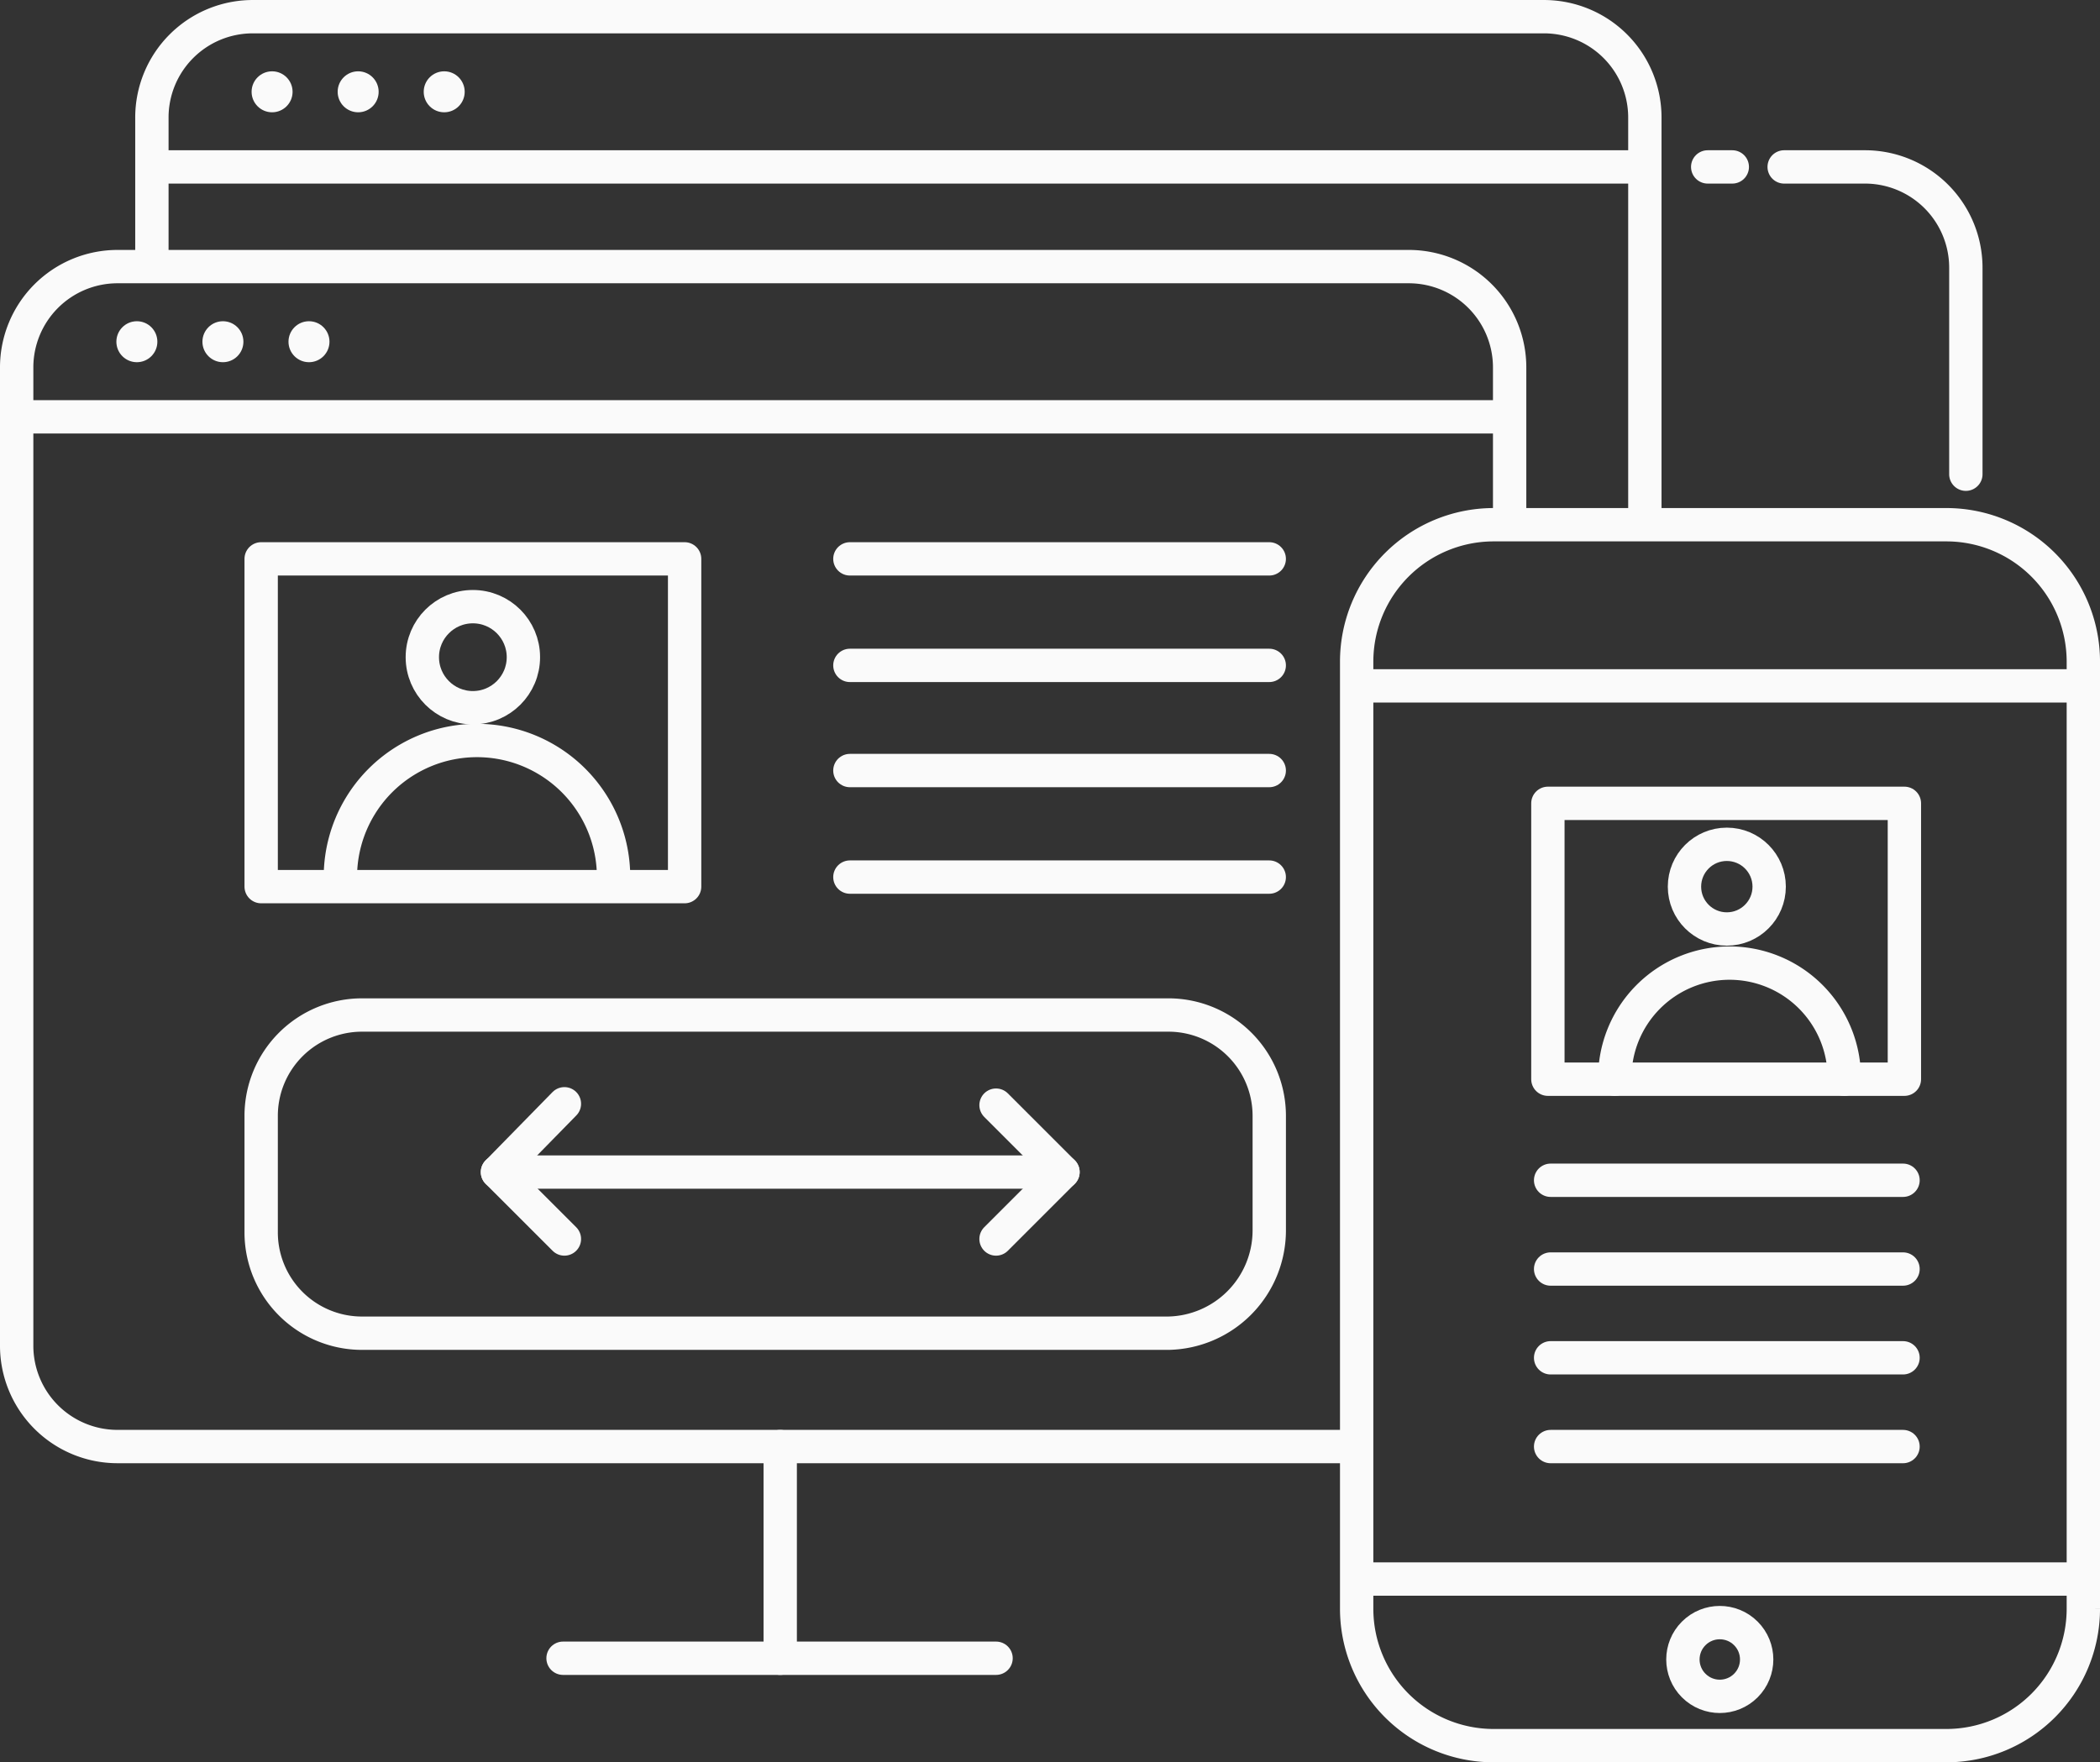 <svg xmlns="http://www.w3.org/2000/svg" viewBox="2944.085 2023.817 125.951 105.717">
  <rect x="2944.085" y="2023.817" width="125.951" height="105.717" fill="#333333" stroke="none"/>
  <defs>
    <style>
      .cls-1 {
        fill: #fafafa;
      }

      .cls-2, .cls-3, .cls-4 {
        fill: none;
        stroke-width: 2px;
      }

      .cls-2, .cls-4 {
        stroke: #fafafa;
        stroke-miterlimit: 10;
      }

      .cls-2, .cls-3 {
        stroke-linecap: round;
      }

      .cls-2 {
        stroke-linejoin: round;
      }

      .cls-3 {
        stroke: #fafafa;
      }
    </style>
  </defs>
  <g id="ILUSTRACION_IU_UX" transform="translate(2100.085 -813.97)">
    <g id="Group_1197" data-name="Group 1197" transform="translate(845 2838.788)">
      <ellipse id="Ellipse_174" data-name="Ellipse 174" class="cls-1" cx="1.229" cy="1.229" rx="1.229" ry="1.229" transform="translate(5.98 18.269)"/>
      <ellipse id="Ellipse_175" data-name="Ellipse 175" class="cls-1" cx="1.229" cy="1.229" rx="1.229" ry="1.229" transform="translate(11.141 18.269)"/>
      <ellipse id="Ellipse_176" data-name="Ellipse 176" class="cls-1" cx="1.229" cy="1.229" rx="1.229" ry="1.229" transform="translate(16.303 18.269)"/>
      <path id="Path_1060" data-name="Path 1060" class="cls-2" d="M73.8,93.688H25.462A6.049,6.049,0,0,1,19.4,87.626V80.662A6.049,6.049,0,0,1,25.462,74.6H73.8a6.049,6.049,0,0,1,6.062,6.062v6.882A6.173,6.173,0,0,1,73.8,93.688Z" transform="translate(-4.736 -14.713)"/>
      <rect id="Rectangle_611" data-name="Rectangle 611" class="cls-2" width="25.397" height="19.662" transform="translate(14.664 32.524)"/>
      <line id="Line_215" data-name="Line 215" class="cls-2" x2="25.151" transform="translate(49.974 32.524)"/>
      <line id="Line_216" data-name="Line 216" class="cls-2" x2="25.151" transform="translate(49.974 38.914)"/>
      <path id="Path_1061" data-name="Path 1061" class="cls-3" d="M0,0H25.151" transform="translate(49.974 45.222)"/>
      <line id="Line_217" data-name="Line 217" class="cls-2" x2="25.151" transform="translate(49.974 51.613)"/>
      <path id="Path_1062" data-name="Path 1062" class="cls-2" d="M25.2,62.692a8.192,8.192,0,0,1,16.385,0" transform="translate(-5.785 -11.08)"/>
      <ellipse id="Ellipse_177" data-name="Ellipse 177" class="cls-2" cx="3.031" cy="3.031" rx="3.031" ry="3.031" transform="translate(24.33 35.391)"/>
      <path id="Path_1063" data-name="Path 1063" class="cls-2" d="M40.714,89.211,36.7,85.2l4.014-4.1" transform="translate(-7.863 -15.888)"/>
      <path id="Path_1064" data-name="Path 1064" class="cls-2" d="M73.2,81.2l4.014,4.014L73.2,89.229" transform="translate(-14.461 -15.906)"/>
      <line id="Line_218" data-name="Line 218" class="cls-2" x2="33.917" transform="translate(28.837 69.308)"/>
      <g id="Group_1196" data-name="Group 1196" transform="translate(80.286 30.476)">
        <g id="Group_1194" data-name="Group 1194">
          <path id="Path_1065" data-name="Path 1065" class="cls-4" d="M99.6,103.748V46.892a8.217,8.217,0,0,1,8.192-8.192h27.2a8.217,8.217,0,0,1,8.192,8.192v56.856a8.217,8.217,0,0,1-8.192,8.192h-27.2A8.217,8.217,0,0,1,99.6,103.748Z" transform="translate(-99.518 -38.7)"/>
          <path id="Path_1066" data-name="Path 1066" class="cls-4" d="M143.348,115.9H99.6" transform="translate(-99.518 -52.654)"/>
          <line id="Line_219" data-name="Line 219" class="cls-4" x1="43.748" transform="translate(0 9.667)"/>
          <circle id="Ellipse_178" data-name="Ellipse 178" class="cls-2" cx="2.212" cy="2.212" r="2.212" transform="translate(18.733 68.071) rotate(-45)"/>
        </g>
        <line id="Line_220" data-name="Line 220" class="cls-2" x2="21.136" transform="translate(11.715 39.324)"/>
        <line id="Line_221" data-name="Line 221" class="cls-2" x2="21.136" transform="translate(11.715 44.649)"/>
        <line id="Line_222" data-name="Line 222" class="cls-2" x2="21.136" transform="translate(11.715 49.974)"/>
        <line id="Line_223" data-name="Line 223" class="cls-2" x2="21.136" transform="translate(11.715 55.299)"/>
        <g id="Group_1195" data-name="Group 1195" transform="translate(11.551 16.713)">
          <rect id="Rectangle_612" data-name="Rectangle 612" class="cls-2" width="21.382" height="16.549"/>
          <path id="Path_1067" data-name="Path 1067" class="cls-2" d="M118.5,77.782a6.882,6.882,0,1,1,13.763,0" transform="translate(-114.486 -61.233)"/>
          <ellipse id="Ellipse_179" data-name="Ellipse 179" class="cls-2" cx="2.54" cy="2.54" rx="2.54" ry="2.54" transform="translate(8.192 2.458)"/>
        </g>
      </g>
      <path id="Path_1068" data-name="Path 1068" class="cls-4" d="M91.043,35.284V25.862A6.049,6.049,0,0,0,84.981,19.8H7.562A6.049,6.049,0,0,0,1.5,25.862V84.52a6.049,6.049,0,0,0,6.062,6.062H81.868" transform="translate(-1.5 -4.808)"/>
      <line id="Line_224" data-name="Line 224" class="cls-4" x2="89.543" transform="translate(0 24.004)"/>
      <ellipse id="Ellipse_180" data-name="Ellipse 180" class="cls-1" cx="1.229" cy="1.229" rx="1.229" ry="1.229" transform="translate(14.09 3.277)"/>
      <ellipse id="Ellipse_181" data-name="Ellipse 181" class="cls-1" cx="1.229" cy="1.229" rx="1.229" ry="1.229" transform="translate(19.252 3.277)"/>
      <ellipse id="Ellipse_182" data-name="Ellipse 182" class="cls-1" cx="1.229" cy="1.229" rx="1.229" ry="1.229" transform="translate(24.413 3.277)"/>
      <path id="Path_1069" data-name="Path 1069" class="cls-4" d="M11.4,16.492V7.562A6.049,6.049,0,0,1,17.462,1.5H94.881a6.049,6.049,0,0,1,6.062,6.062V31.976" transform="translate(-3.29 -1.5)"/>
      <line id="Line_225" data-name="Line 225" class="cls-4" x2="89.543" transform="translate(8.109 9.012)"/>
      <path id="Path_1070" data-name="Path 1070" class="cls-2" d="M130.9,12.5h4.834a6.049,6.049,0,0,1,6.062,6.062V30.933" transform="translate(-24.891 -3.488)"/>
      <line id="Line_226" data-name="Line 226" class="cls-2" x2="1.475" transform="translate(101.422 9.012)"/>
      <line id="Line_227" data-name="Line 227" class="cls-2" y2="12.698" transform="translate(45.795 85.775)"/>
      <line id="Line_228" data-name="Line 228" class="cls-2" x2="25.97" transform="translate(32.77 98.473)"/>
    </g>
  </g>
</svg>
